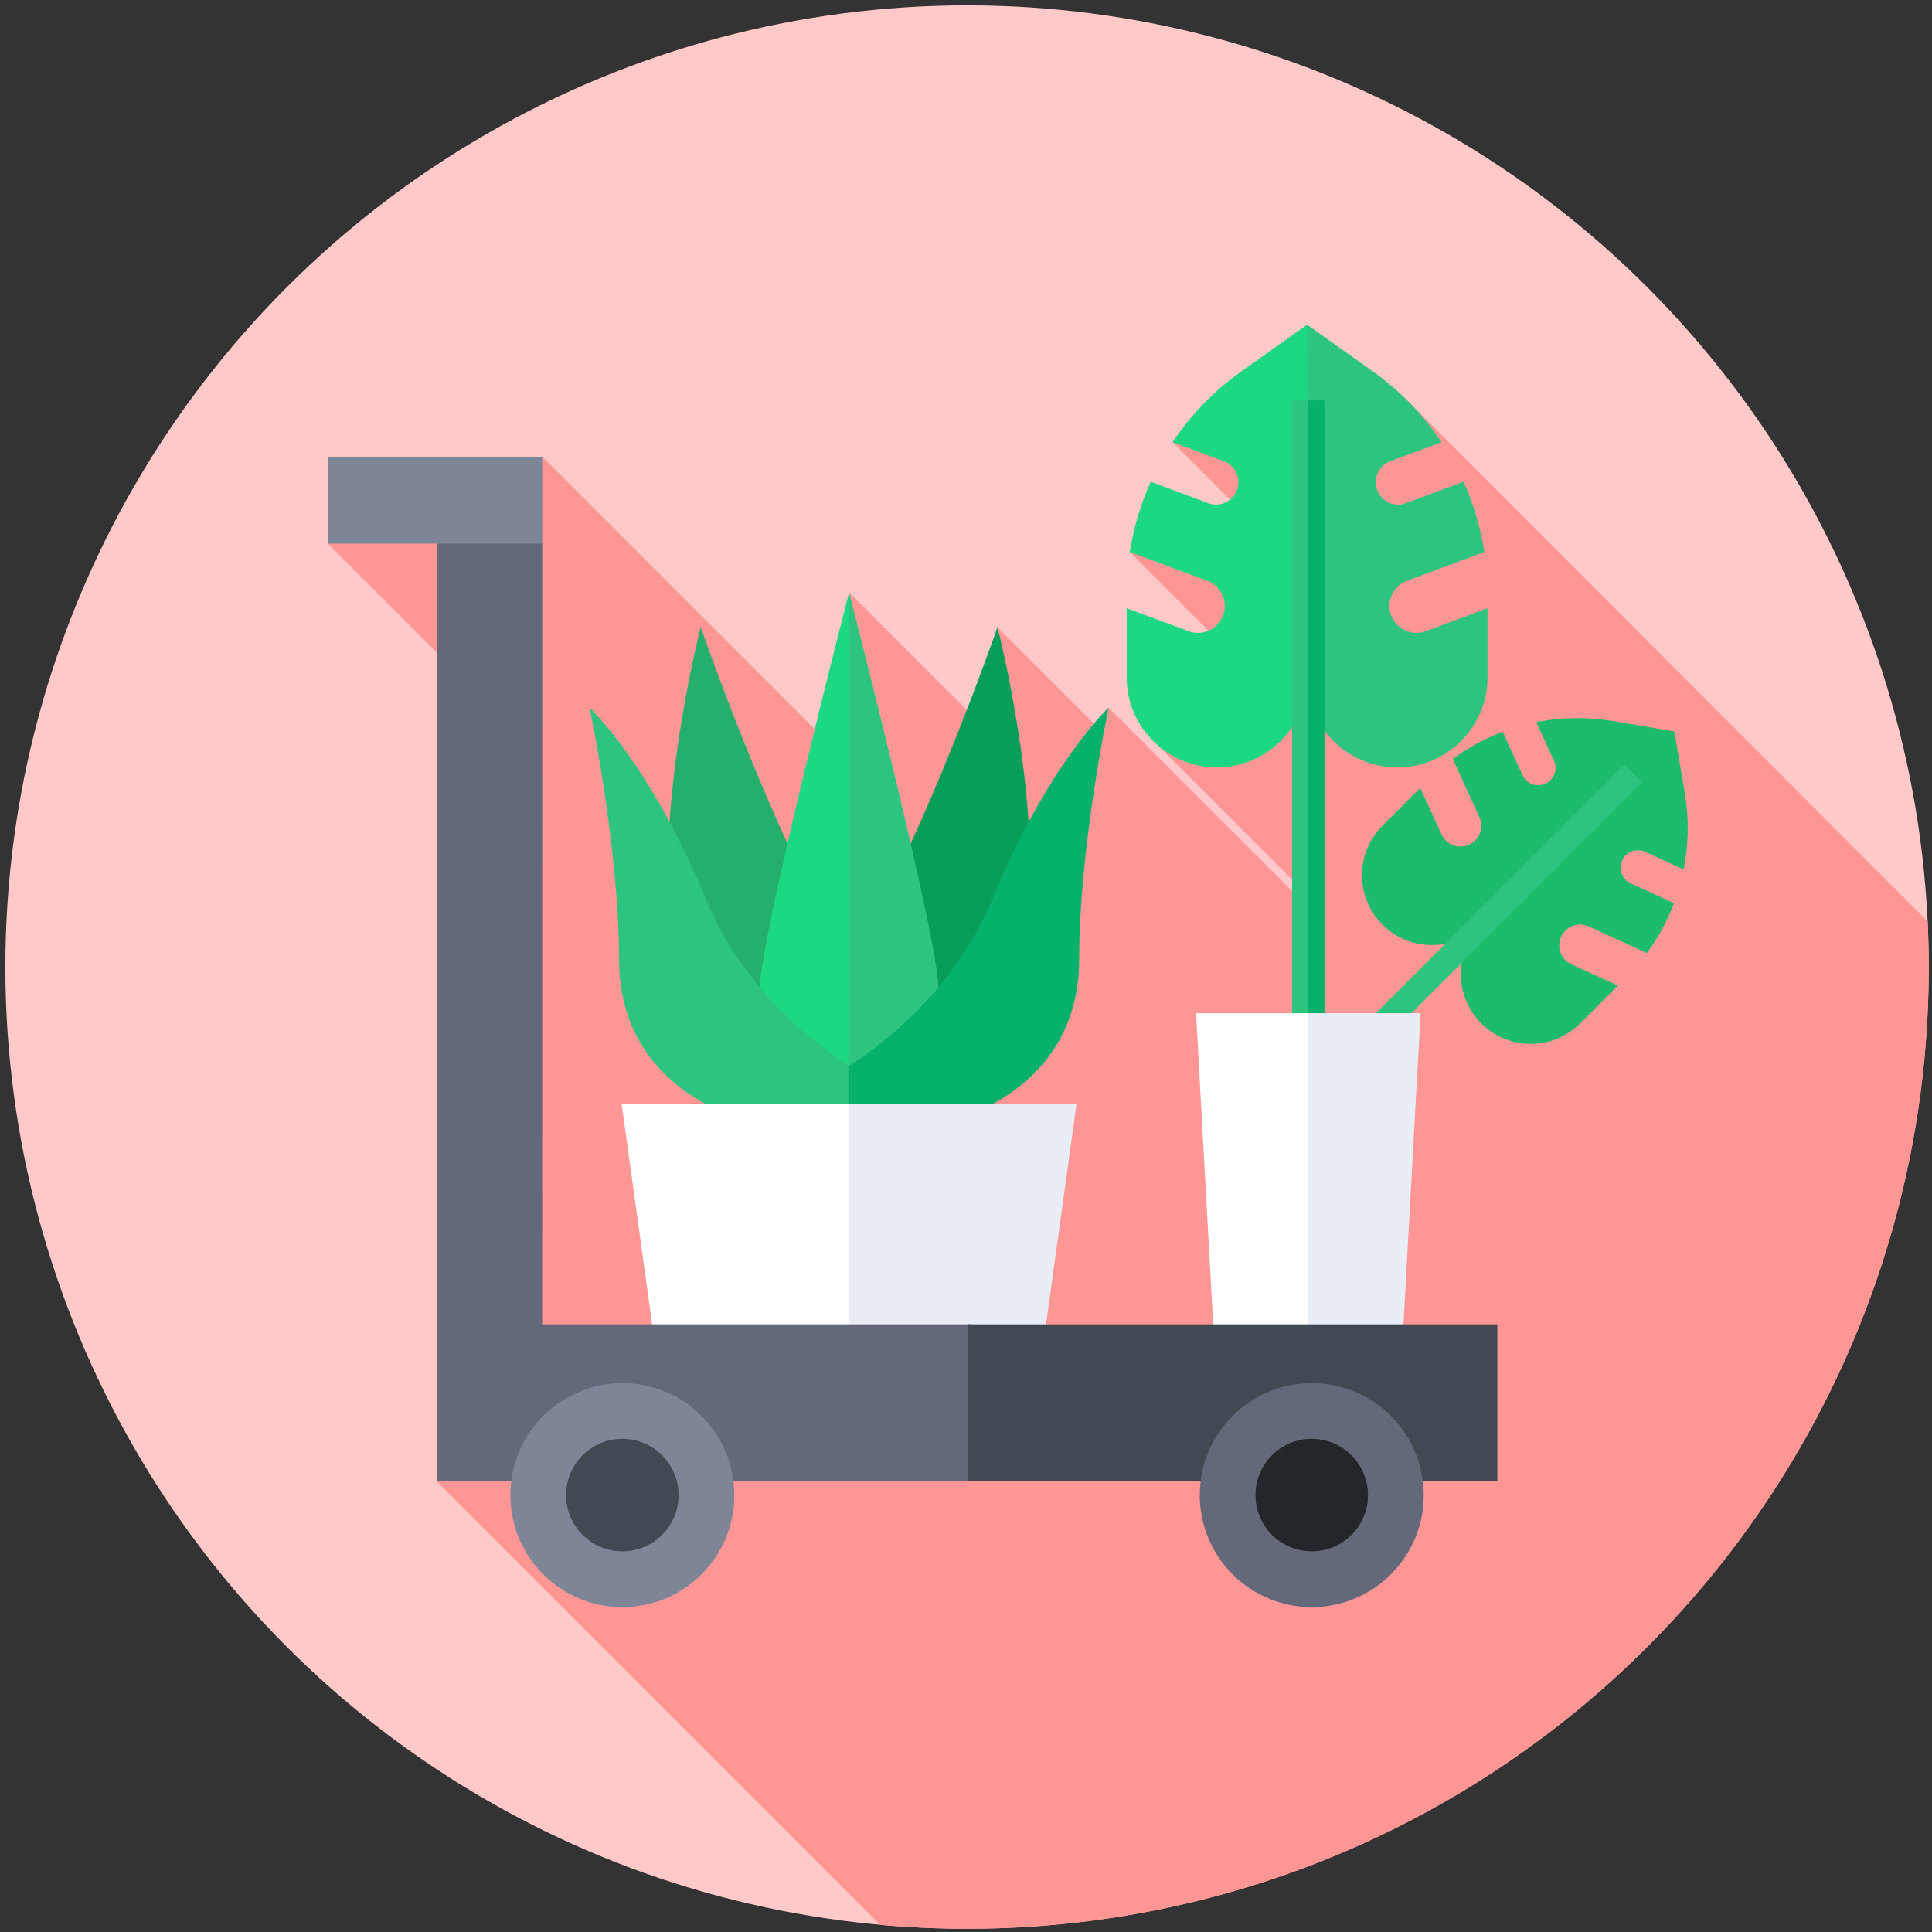 <svg width="900" height="900" version="1.1" viewBox="0 0 238.12 238.12" xmlns="http://www.w3.org/2000/svg">
 <rect x="0" y="0" width="238.12" height="238.12" fill="#333333" stroke="none"/>
 <g transform="matrix(.463 0 0 .463 .661 .661)">
  <circle cx="256" cy="256" r="256" fill="#ffc9c9"/>
  <path d="m512 256c0-4.065-0.095-8.108-0.282-12.126l-138.42-138.59-62.587 10.998 23.551 23.551-34.927 5.684 39.112 39.112-31.661 12.366 41.384 41.384-0.41 2.632-54.077-54.076-2.849 5.33-26.738-26.738-6.482 23.74-33.02-33.02-1.587 44-80.101-80.101-57.035 23.153 55.253 55.253-26.306 194.35 118.08 118.08c7.612 0.68 15.317 1.028 23.103 1.028 141.38 0 256-114.62 256-256z" fill="#ff9696"/>
  <path d="m346.52 85.009-17.491 12.421c-7.302 5.186-13.47 11.599-18.312 18.85l13.644 5.071c3.082 1.145 4.651 4.572 3.506 7.653-1.145 3.082-4.572 4.651-7.653 3.506l-15.331-5.698c-2.664 5.921-4.54 12.208-5.541 18.704l20.598 7.656c3.707 1.378 5.595 5.5 4.218 9.207s-5.5 5.595-9.207 4.218l-16.458-6.117v18.364c0 13.262 10.751 24.014 24.014 24.014 13.262 0 24.013-10.751 24.014-24.012 0 1.909 0.229 3.763 0.65 5.543l1.77-42.988-1.823-55.557z" fill="#1dd882"/>
  <path d="m378.09 166.6c-3.707 1.378-7.829-0.511-9.207-4.218-1.377-3.707 0.511-7.829 4.218-9.207l20.598-7.656c-1.001-6.495-2.877-12.782-5.542-18.704l-15.331 5.698c-3.082 1.145-6.508-0.424-7.653-3.506-1.145-3.081 0.425-6.508 3.506-7.653l13.644-5.071c-4.843-7.25-11.01-13.664-18.312-18.85l-17.491-12.421 0.309 97.672c1.838 11.437 11.749 20.175 23.705 20.175 13.262 0 24.014-10.751 24.014-24.014v-18.364z" fill="#2cc47f"/>
  <path d="m342.54 105.17v209.98h4.633l1.823-127.22-1.823-82.756z" fill="#2cc47f"/>
  <path d="m346.83 105.17h4.329v209.98h-4.329z" fill="#06b26b"/>
  <path d="m416.89 255.28c-2.785-1.276-4.009-4.568-2.733-7.354 1.276-2.785 4.568-4.009 7.354-2.733l15.477 7.09c3.01-4.107 5.426-8.578 7.21-13.281l-11.519-5.277c-2.315-1.061-3.332-3.797-2.272-6.113 1.061-2.315 3.797-3.332 6.112-2.272l10.252 4.696c1.319-6.624 1.454-13.516 0.294-20.357l-2.777-16.386-16.386-2.777c-6.84-1.159-13.732-1.025-20.357 0.294l4.696 10.252c1.061 2.315 0.043 5.052-2.272 6.113s-5.052 0.043-6.113-2.272l-5.277-11.52c-4.703 1.784-9.175 4.201-13.281 7.21l7.09 15.477c1.276 2.785 0.052 6.078-2.733 7.354s-6.078 0.052-7.354-2.733l-5.665-12.366-10.06 10.06c-7.265 7.265-7.265 19.044 0 26.309s19.043 7.265 26.309 1e-3c-7.264 7.265-7.264 19.044 1e-3 26.308 7.265 7.265 19.044 7.265 26.309 0l10.06-10.06z" fill="#1dbc6c"/>
  <path transform="matrix(.707 .707 -.707 .707 289.53 -203.19)" d="m386.7 186.56h6.678v122.7h-6.678z" fill="#2cc47f"/>
  <path d="m316.96 268.28 4.887 88.856h25.322l1.823-55.972-1.823-32.884z" fill="#fff"/>
  <path d="m376.73 268.28h-29.904v88.856h25.017z" fill="#e9edf5"/>
  <path d="m222.09 249.51c6.547 10.362 2.328 25.37-9.579 28.278s-31.916-9.67-34.217-21.708c-7.117-37.227 6.801-90.553 6.801-90.553s19.599 56.45 36.995 83.983z" fill="#25af6d"/>
  <path d="m227.1 249.51c-6.547 10.362-2.327 25.37 9.579 28.278 11.907 2.908 31.916-9.67 34.218-21.708 7.117-37.227-6.801-90.553-6.801-90.553s-19.6 56.45-36.996 83.983z" fill="#079e59"/>
  <path d="m224.6 156.24s-23.773 92.167-23.773 105.3 10.644 23.773 23.773 23.773c0.21 0 0.417-0.01 0.626-0.016l3.739-51.593-4.056-74.411c-0.084-2.18-0.309-3.05-0.309-3.05z" fill="#1dd882"/>
  <path d="m224.41 285.31c0.062 0 0.123 5e-3 0.186 5e-3 13.13 0 23.773-10.644 23.773-23.773 0-13.13-23.773-105.3-23.773-105.3z" fill="#2cc47f"/>
  <path d="m224.6 282.39c-14.188-9.425-29.619-23.795-38.246-44.747-14.637-35.547-30.843-50.707-30.843-50.707s7.841 37.074 7.841 66.912c0 29.315 23.15 39.713 32.882 42.79-2.185 0.769-3.438 1.121-3.438 1.121h32.429l4.056-8.418-4.056-7.379c-0.207 0.141-0.417 0.29-0.625 0.428z" fill="#2cc47f"/>
  <path d="m262.85 237.64c-8.627 20.952-24.059 35.322-38.246 44.747-0.062-0.041-0.124-0.086-0.186-0.127v15.496h31.988s-1.253-0.352-3.438-1.121c9.732-3.077 32.883-13.475 32.883-42.79 0-29.838 7.841-66.912 7.841-66.912s-16.205 15.16-30.842 50.707z" fill="#06b26b"/>
  <path d="m164.07 292.55 9.897 71.547h51.254l5.578-31.659-5.578-39.888z" fill="#fff"/>
  <path d="m285.12 292.55h-60.711v71.547h50.813z" fill="#e9edf5"/>
  <path d="m142.9 351.11 0.014-207.81-28.088-21.459v271.06h142.35l2.913-17.234-2.913-24.554z" fill="#636978"/>
  <path d="m256.31 351.11h140.87v41.788h-140.87z" fill="#414952"/>
  <circle cx="164.24" cy="396.58" r="29.806" fill="#7e8596"/>
  <circle cx="164.24" cy="396.56" r="14.977" fill="#414952"/>
  <circle cx="347.76" cy="396.58" r="29.806" fill="#636978"/>
  <circle cx="347.76" cy="396.56" r="14.977" fill="#23272b"/>
  <path d="m85.877 120.14h57.035v23.153h-57.035z" fill="#7e8596"/>
 </g>
</svg>
